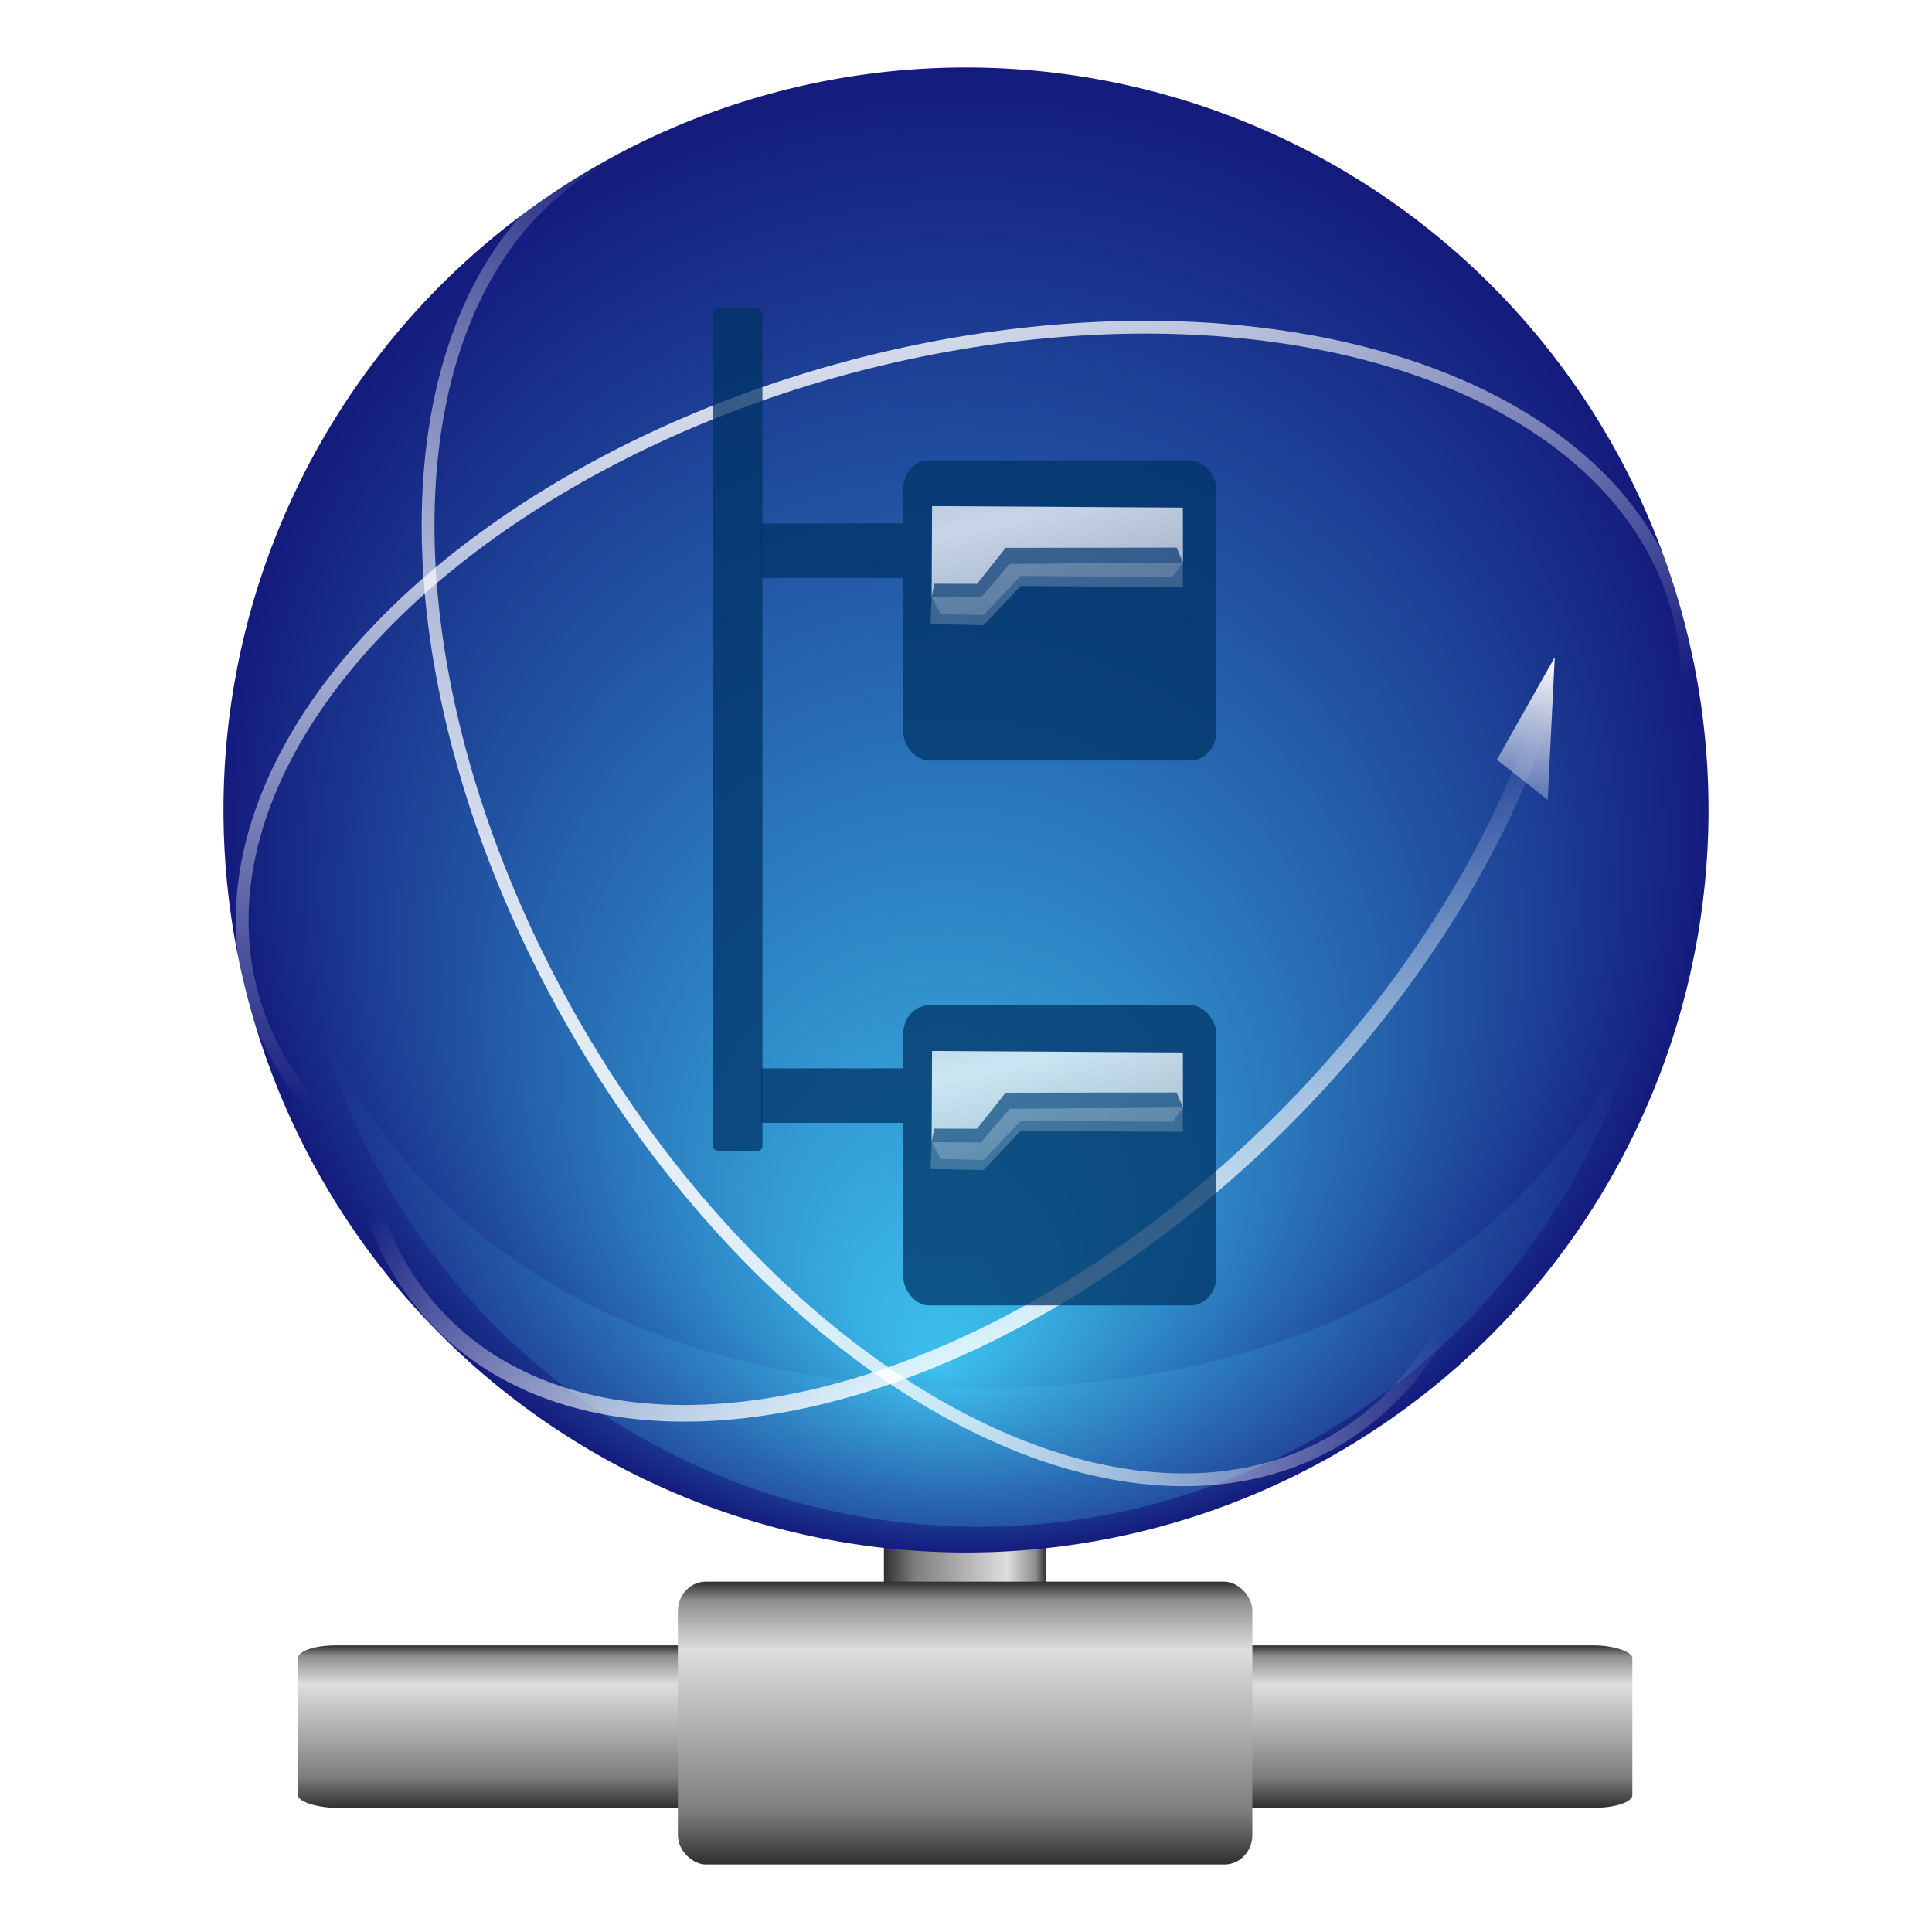 <svg xmlns:dc="http://purl.org/dc/elements/1.1/" xmlns:cc="http://creativecommons.org/ns#" xmlns:svg="http://www.w3.org/2000/svg" xmlns="http://www.w3.org/2000/svg" xmlns:xlink="http://www.w3.org/1999/xlink" viewBox="0 0 128 128" version="1.1" id="cloud-files-svg" height="128" width="128">
<defs id="defs4407">
  <linearGradient y2="4.144" x2="-1.85" y1="7.03" x1="-1.148" gradientTransform="matrix(1,0,0,0.872,13.362,1.289)" gradientUnits="userSpaceOnUse" id="linearGradient4240" xlink:href="#linearGradient3954"/>
  <linearGradient id="linearGradient3954">
    <stop style="stop-color:#b3b3b3;stop-opacity:1;" offset="0" id="stop3956"/>
    <stop id="stop3962" offset="0.529" style="stop-color:#ffffff;stop-opacity:1;"/>
    <stop style="stop-color:#c5c5c5;stop-opacity:1;" offset="1" id="stop3958"/>
  </linearGradient>
  <linearGradient y2="119.694" x2="46.901" y1="119.694" x1="49.834" gradientTransform="matrix(1,0,0,0.866,-1.736,15.257)" gradientUnits="userSpaceOnUse" id="linearGradient5666-8" xlink:href="#linearGradient4166"/>
  <linearGradient id="linearGradient4166">
    <stop style="stop-color:#1f1f1f;stop-opacity:1;" offset="0" id="stop4168"/>
    <stop style="stop-color:#1f1f1f;stop-opacity:0;" offset="1" id="stop4170"/>
  </linearGradient>
  <linearGradient y2="86.917" x2="48.093" y1="86.917" x1="38.357" gradientTransform="matrix(1.105,0,0,0.183,-166.694,-42.809)" gradientUnits="userSpaceOnUse" id="linearGradient5675-6" xlink:href="#linearGradient2285"/>
  <linearGradient id="linearGradient2285">
    <stop id="stop2287" offset="0" style="stop-color:#303030;stop-opacity:1;"/>
    <stop style="stop-color:#7e7e7e;stop-opacity:1;" offset="0.19" id="stop3059"/>
    <stop style="stop-color:#9e9e9e;stop-opacity:1;" offset="0.38" id="stop3057"/>
    <stop style="stop-color:#dedede;stop-opacity:1;" offset="0.759" id="stop2293"/>
    <stop id="stop2295" offset="0.934" style="stop-color:#8d8d8d;stop-opacity:1;"/>
    <stop id="stop2289" offset="1" style="stop-color:#2f2f2f;stop-opacity:1;"/>
  </linearGradient>
  <linearGradient y2="86.917" x2="48.093" y1="86.917" x1="38.357" gradientTransform="matrix(1.105,0,0,0.06,16.239,-101.834)" gradientUnits="userSpaceOnUse" id="linearGradient5675-6-2" xlink:href="#linearGradient2285"/>
  <linearGradient y2="86.917" x2="48.093" y1="86.917" x1="38.357" gradientTransform="matrix(1.925,0,0,0.079,-201.906,-54.878)" gradientUnits="userSpaceOnUse" id="linearGradient5657-9" xlink:href="#linearGradient2285"/>
  <radialGradient xlink:href="#linearGradient3142" id="radialGradient6897" gradientUnits="userSpaceOnUse" cx="138.81" cy="147.785" fx="135.295" fy="217.461" r="92.351" gradientTransform="matrix(0.533,0,0,0.533,-9.882,-90.517)"/>
  <linearGradient id="linearGradient3142">
    <stop style="stop-color:#3cc1ee;stop-opacity:1;" offset="0" id="stop3144"/>
    <stop style="stop-color:#141b7c;stop-opacity:1;" offset="1" id="stop3146"/>
  </linearGradient>
  <linearGradient xlink:href="#linearGradient3927" id="linearGradient6893" gradientUnits="userSpaceOnUse" x1="-1100.798" y1="457.993" x2="-1100.798" y2="379.857"/>
  <linearGradient id="linearGradient3927">
    <stop id="stop3929" offset="0" style="stop-color:#4fd6ff;stop-opacity:1;"/>
    <stop id="stop3931" offset="1" style="stop-color:#4fd6ff;stop-opacity:0;"/>
  </linearGradient>
  <filter id="filter3793" height="1.227" y="-0.114" width="1.087" x="-0.043">
    <feGaussianBlur id="feGaussianBlur3795" stdDeviation="2.881"/>
  </filter>
  <linearGradient xlink:href="#linearGradient3544" id="linearGradient6350" gradientUnits="userSpaceOnUse" x1="97.526" y1="51.7" x2="37.594" y2="11.567" gradientTransform="matrix(0.253,0.253,-0.415,0.415,63.374,-17.342)"/>
  <linearGradient id="linearGradient3544">
    <stop id="stop3546" offset="0" style="stop-color:#ffffff;stop-opacity:1;"/>
    <stop id="stop3548" offset="1" style="stop-color:#ffffff;stop-opacity:0;"/>
  </linearGradient>
  <linearGradient xlink:href="#linearGradient3544" id="linearGradient6348" gradientUnits="userSpaceOnUse" x1="108.674" y1="-9.811" x2="-5.198" y2="6.688" gradientTransform="matrix(-0.309,0.179,-0.293,-0.508,68.981,-11.618)"/>
  <linearGradient xlink:href="#linearGradient3544" id="linearGradient6346" gradientUnits="userSpaceOnUse" x1="119.585" y1="1.565" x2="-6.849" y2="8.759" gradientTransform="matrix(-0.092,-0.345,0.566,-0.152,62.001,-7.685)"/>
  <linearGradient xlink:href="#linearGradient3544" id="linearGradient6344" gradientUnits="userSpaceOnUse" gradientTransform="translate(0.906,-1.812)" x1="100.883" y1="45.795" x2="96.163" y2="59.069"/>
  <filter id="filter6740" height="1.099" y="-0.05" width="1.211" x="-0.105">
    <feGaussianBlur id="feGaussianBlur6742" stdDeviation="0.207"/>
  </filter>
  <linearGradient y2="4.144" x2="-1.85" y1="7.03" x1="-1.148" gradientTransform="matrix(1,0,0,0.872,13.362,1.289)" gradientUnits="userSpaceOnUse" id="linearGradient5320" xlink:href="#linearGradient3954"/>
  <linearGradient y2="4.144" x2="-1.85" y1="7.03" x1="-1.148" gradientTransform="matrix(1,0,0,0.872,13.362,1.289)" gradientUnits="userSpaceOnUse" id="linearGradient5322" xlink:href="#linearGradient3954"/>
  <linearGradient y2="4.144" x2="-1.85" y1="7.03" x1="-1.148" gradientTransform="matrix(1,0,0,0.872,13.362,1.289)" gradientUnits="userSpaceOnUse" id="linearGradient5324" xlink:href="#linearGradient3954"/>
  <linearGradient y2="4.144" x2="-1.85" y1="7.03" x1="-1.148" gradientTransform="matrix(1,0,0,0.872,13.362,1.289)" gradientUnits="userSpaceOnUse" id="linearGradient5326" xlink:href="#linearGradient3954"/>
  <linearGradient y2="4.144" x2="-1.85" y1="7.03" x1="-1.148" gradientTransform="matrix(1,0,0,0.872,13.362,1.289)" gradientUnits="userSpaceOnUse" id="linearGradient5328" xlink:href="#linearGradient3954"/>
</defs>
<g transform="translate(0,64)" id="layer1">
  <g id="g5330">
    <g transform="translate(-0.059,1.459)" id="layer1-8">
      <g transform="translate(3.3058105e-5,-70)" id="g5645">
        <rect style="fill:url(#linearGradient5666-8);fill-opacity:1;fill-rule:nonzero;stroke:none;stroke-width:0.7;stroke-linecap:round;stroke-linejoin:round;stroke-miterlimit:4;stroke-dasharray:none;stroke-dashoffset:4;stroke-opacity:1" id="rect4151" width="1.347" height="10.755" x="45.165" y="113.522" rx="10.979" ry="0"/>
        <rect rx="0.845" style="fill:url(#linearGradient5675-6);fill-opacity:1;fill-rule:nonzero;stroke:none;stroke-width:0.712;stroke-linecap:square;stroke-linejoin:miter;stroke-miterlimit:4;stroke-dasharray:none;stroke-dashoffset:4;stroke-opacity:1" id="rect4135" width="10.757" height="88.412" x="-124.311" y="-108.206" ry="2.492" transform="matrix(0,-1,-1,0,0,0)"/>
        <rect rx="0.845" style="fill:url(#linearGradient5675-6-2);fill-opacity:1;fill-rule:nonzero;stroke:none;stroke-width:0.712;stroke-linecap:square;stroke-linejoin:miter;stroke-miterlimit:4;stroke-dasharray:none;stroke-dashoffset:4;stroke-opacity:1" id="rect4135-4" width="10.757" height="29.026" x="58.621" y="-123.303" ry="0.818" transform="scale(1,-1)"/>
        <rect rx="1.95" style="fill:url(#linearGradient5657-9);fill-opacity:1;fill-rule:nonzero;stroke:none;stroke-width:0.712;stroke-linecap:square;stroke-linejoin:miter;stroke-miterlimit:4;stroke-dasharray:none;stroke-dashoffset:4;stroke-opacity:1" id="rect2332" width="18.74" height="38.06" x="-128.071" y="-83.03" ry="1.849" transform="matrix(0,-1,-1,0,0,0)"/>
      </g>
      <g id="g6322">
        <path d="M 113.252,-11.795 A 49.193,49.193 0 0 1 64.059,37.398 49.193,49.193 0 0 1 14.866,-11.795 49.193,49.193 0 0 1 64.059,-60.989 49.193,49.193 0 0 1 113.252,-11.795 Z" id="path2285" style="fill:url(#radialGradient6897);fill-opacity:1;stroke:none;stroke-width:2.7;stroke-linecap:round;stroke-linejoin:round;stroke-miterlimit:4;stroke-dasharray:none;stroke-dashoffset:1.088;stroke-opacity:1"/>
        <path transform="matrix(0.55,0,0,0.55,669.181,-207.014)" id="path3684" d="m -1178.156,380.469 c 9.474,35.016 41.469,60.813 79.469,60.812 38,0 70.026,-25.796 79.5,-60.812 -13.477,30.5 -44.03,44.135 -79.5,44.135 -35.47,-10e-6 -65.992,-13.635 -79.469,-44.135 z" style="opacity:0.521;fill:url(#linearGradient6893);fill-opacity:1;stroke:none;stroke-width:1.4;stroke-linecap:round;stroke-linejoin:round;stroke-miterlimit:4;stroke-dasharray:none;stroke-dashoffset:1.088;stroke-opacity:1;filter:url(#filter3793)"/>
        <path d="M 85.056,8.745 A 29.804,48.919 45 0 1 29.39,22.262 29.804,48.919 45 0 1 42.907,-33.404 29.804,48.919 45 0 1 98.573,-46.92 29.804,48.919 45 0 1 85.056,8.745 Z" id="path5867" style="fill:none;fill-opacity:1;stroke:url(#linearGradient6350);stroke-width:1.101;stroke-linecap:round;stroke-linejoin:round;stroke-miterlimit:4;stroke-dasharray:none;stroke-dashoffset:1.088;stroke-opacity:1"/>
        <path style="fill:none;fill-opacity:1;stroke:url(#linearGradient6348);stroke-width:0.847;stroke-linecap:round;stroke-linejoin:round;stroke-miterlimit:4;stroke-dasharray:none;stroke-dashoffset:1.088;stroke-opacity:1" id="path6498" d="M 38.17,2.573 A 48.919,29.804 60 0 1 39.522,-54.695 48.919,29.804 60 0 1 89.793,-27.231 48.919,29.804 60 0 1 88.441,30.036 48.919,29.804 60 0 1 38.17,2.573 Z"/>
        <path d="M 56.268,-41.118 A 29.804,48.919 75 0 1 111.234,-24.99 29.804,48.919 75 0 1 71.695,16.459 29.804,48.919 75 0 1 16.729,0.332 29.804,48.919 75 0 1 56.268,-41.118 Z" id="path6502" style="fill:none;fill-opacity:1;stroke:url(#linearGradient6346);stroke-width:0.847;stroke-linecap:round;stroke-linejoin:round;stroke-miterlimit:4;stroke-dasharray:none;stroke-dashoffset:1.088;stroke-opacity:1"/>
        <path transform="matrix(0.931,-0.081,0.081,0.931,4.738,-54.619)" id="path6694" d="m 101.789,43.983 -4.72,6.883 3.343,3.146 1.377,-10.029 z" style="fill:url(#linearGradient6344);fill-opacity:1;fill-rule:evenodd;stroke:none;stroke-width:1px;stroke-linecap:butt;stroke-linejoin:miter;stroke-opacity:1;filter:url(#filter6740)"/>
      </g>
    </g>
    <g transform="matrix(0.864,0,0,0.95,0.113,-56.773)" id="g4349">
      <g id="g4260" transform="translate(-0.096,0)">
        <rect ry="0.306" rx="0.509" y="13.908" x="54.631" height="58.763" width="3.801" id="rect2214" style="opacity:0.75;fill:#003366;fill-opacity:1;fill-rule:nonzero;stroke:none;stroke-width:3.727;stroke-linecap:round;stroke-linejoin:round;stroke-miterlimit:4;stroke-dasharray:none;stroke-dashoffset:4;stroke-opacity:1"/>
        <rect ry="0.057" rx="0.509" y="-69.233" x="-32.7" height="10.912" width="3.801" id="rect2218-6" style="opacity:0.75;fill:#003366;fill-opacity:1;fill-rule:nonzero;stroke:none;stroke-width:3.727;stroke-linecap:round;stroke-linejoin:round;stroke-miterlimit:4;stroke-dasharray:none;stroke-dashoffset:4;stroke-opacity:1" transform="matrix(0,-1,-1,0,0,0)"/>
        <rect ry="0.057" rx="0.509" y="-69.233" x="-70.7" height="10.912" width="3.801" id="rect2218-6-3" style="opacity:0.75;fill:#003366;fill-opacity:1;fill-rule:nonzero;stroke:none;stroke-width:3.727;stroke-linecap:round;stroke-linejoin:round;stroke-miterlimit:4;stroke-dasharray:none;stroke-dashoffset:4;stroke-opacity:1" transform="matrix(0,-1,-1,0,0,0)"/>
      </g>
      <g id="g4251" transform="translate(-67.15,-3.556)">
        <g transform="matrix(8,0,0,8,53.116,20.668)" id="g6479" style="opacity:0.75">
          <g id="g4244">
            <rect style="opacity:1;fill:#003366;fill-opacity:1;fill-rule:nonzero;stroke:none;stroke-width:0.25;stroke-linecap:round;stroke-linejoin:round;stroke-miterlimit:4;stroke-dasharray:none;stroke-dashoffset:4;stroke-opacity:0.06" id="rect6481" width="3" height="2.617" x="10.396" y="5.673" ry="0.248" rx="0.248"/>
            <path style="fill:url(#linearGradient5320);fill-opacity:1;fill-rule:evenodd;stroke:none;stroke-width:1px;stroke-linecap:butt;stroke-linejoin:miter;stroke-opacity:1" d="m 10.671,6.072 2.405,0.013 7.28e-4,0.478 -1.661,0.011 -0.274,0.293 -0.474,-9.313e-4 0.004,-0.795 z" id="path6485"/>
            <path id="path6487" d="m 10.657,7.101 0.509,0.009 0.355,-0.341 1.555,0.008 7.28e-4,-0.213 -1.661,0.011 -0.274,0.293 -0.474,-9.313e-4 -0.01,0.233 z" style="opacity:0.316;fill:url(#linearGradient5322);fill-opacity:1;fill-rule:evenodd;stroke:none;stroke-width:1px;stroke-linecap:butt;stroke-linejoin:miter;stroke-opacity:1"/>
            <path style="opacity:0.316;fill:url(#linearGradient5324);fill-opacity:1;fill-rule:evenodd;stroke:none;stroke-width:1px;stroke-linecap:butt;stroke-linejoin:miter;stroke-opacity:1" d="m 10.757,7.013 0.409,0.009 0.355,-0.341 1.455,0.008 0.101,-0.125 -1.661,0.011 -0.274,0.293 -0.474,-9.313e-4 0.09,0.146 z" id="path6489"/>
            <path id="path6491" d="m 10.694,6.749 0.409,8.306e-4 0.274,-0.314 1.64,-0.002 0.059,0.13 -1.661,0.011 -0.274,0.293 -0.474,-9.313e-4 0.027,-0.119 z" style="opacity:0.734;fill:#003366;fill-opacity:1;fill-rule:evenodd;stroke:none;stroke-width:1px;stroke-linecap:butt;stroke-linejoin:miter;stroke-opacity:1"/>
          </g>
        </g>
      </g>
      <g id="g4251-4" transform="translate(-67.15,-41.556)">
        <g transform="matrix(8,0,0,8,53.116,20.668)" id="g6479-4" style="opacity:0.75">
          <g id="g4244-2">
            <rect style="opacity:1;fill:#003366;fill-opacity:1;fill-rule:nonzero;stroke:none;stroke-width:0.25;stroke-linecap:round;stroke-linejoin:round;stroke-miterlimit:4;stroke-dasharray:none;stroke-dashoffset:4;stroke-opacity:0.06" id="rect6481-5" width="3" height="2.617" x="10.396" y="5.673" ry="0.248" rx="0.248"/>
            <path style="fill:url(#linearGradient5326);fill-opacity:1;fill-rule:evenodd;stroke:none;stroke-width:1px;stroke-linecap:butt;stroke-linejoin:miter;stroke-opacity:1" d="m 10.671,6.072 2.405,0.013 7.28e-4,0.478 -1.661,0.011 -0.274,0.293 -0.474,-9.313e-4 0.004,-0.795 z" id="path6485-6"/>
            <path id="path6487-2" d="m 10.657,7.101 0.509,0.009 0.355,-0.341 1.555,0.008 7.28e-4,-0.213 -1.661,0.011 -0.274,0.293 -0.474,-9.313e-4 -0.01,0.233 z" style="opacity:0.316;fill:url(#linearGradient5328);fill-opacity:1;fill-rule:evenodd;stroke:none;stroke-width:1px;stroke-linecap:butt;stroke-linejoin:miter;stroke-opacity:1"/>
            <path style="opacity:0.316;fill:url(#linearGradient4240);fill-opacity:1;fill-rule:evenodd;stroke:none;stroke-width:1px;stroke-linecap:butt;stroke-linejoin:miter;stroke-opacity:1" d="m 10.757,7.013 0.409,0.009 0.355,-0.341 1.455,0.008 0.101,-0.125 -1.661,0.011 -0.274,0.293 -0.474,-9.313e-4 0.09,0.146 z" id="path6489-1"/>
            <path id="path6491-1" d="m 10.694,6.749 0.409,8.306e-4 0.274,-0.314 1.64,-0.002 0.059,0.13 -1.661,0.011 -0.274,0.293 -0.474,-9.313e-4 0.027,-0.119 z" style="opacity:0.734;fill:#003366;fill-opacity:1;fill-rule:evenodd;stroke:none;stroke-width:1px;stroke-linecap:butt;stroke-linejoin:miter;stroke-opacity:1"/>
          </g>
        </g>
      </g>
    </g>
  </g>
</g>
</svg>